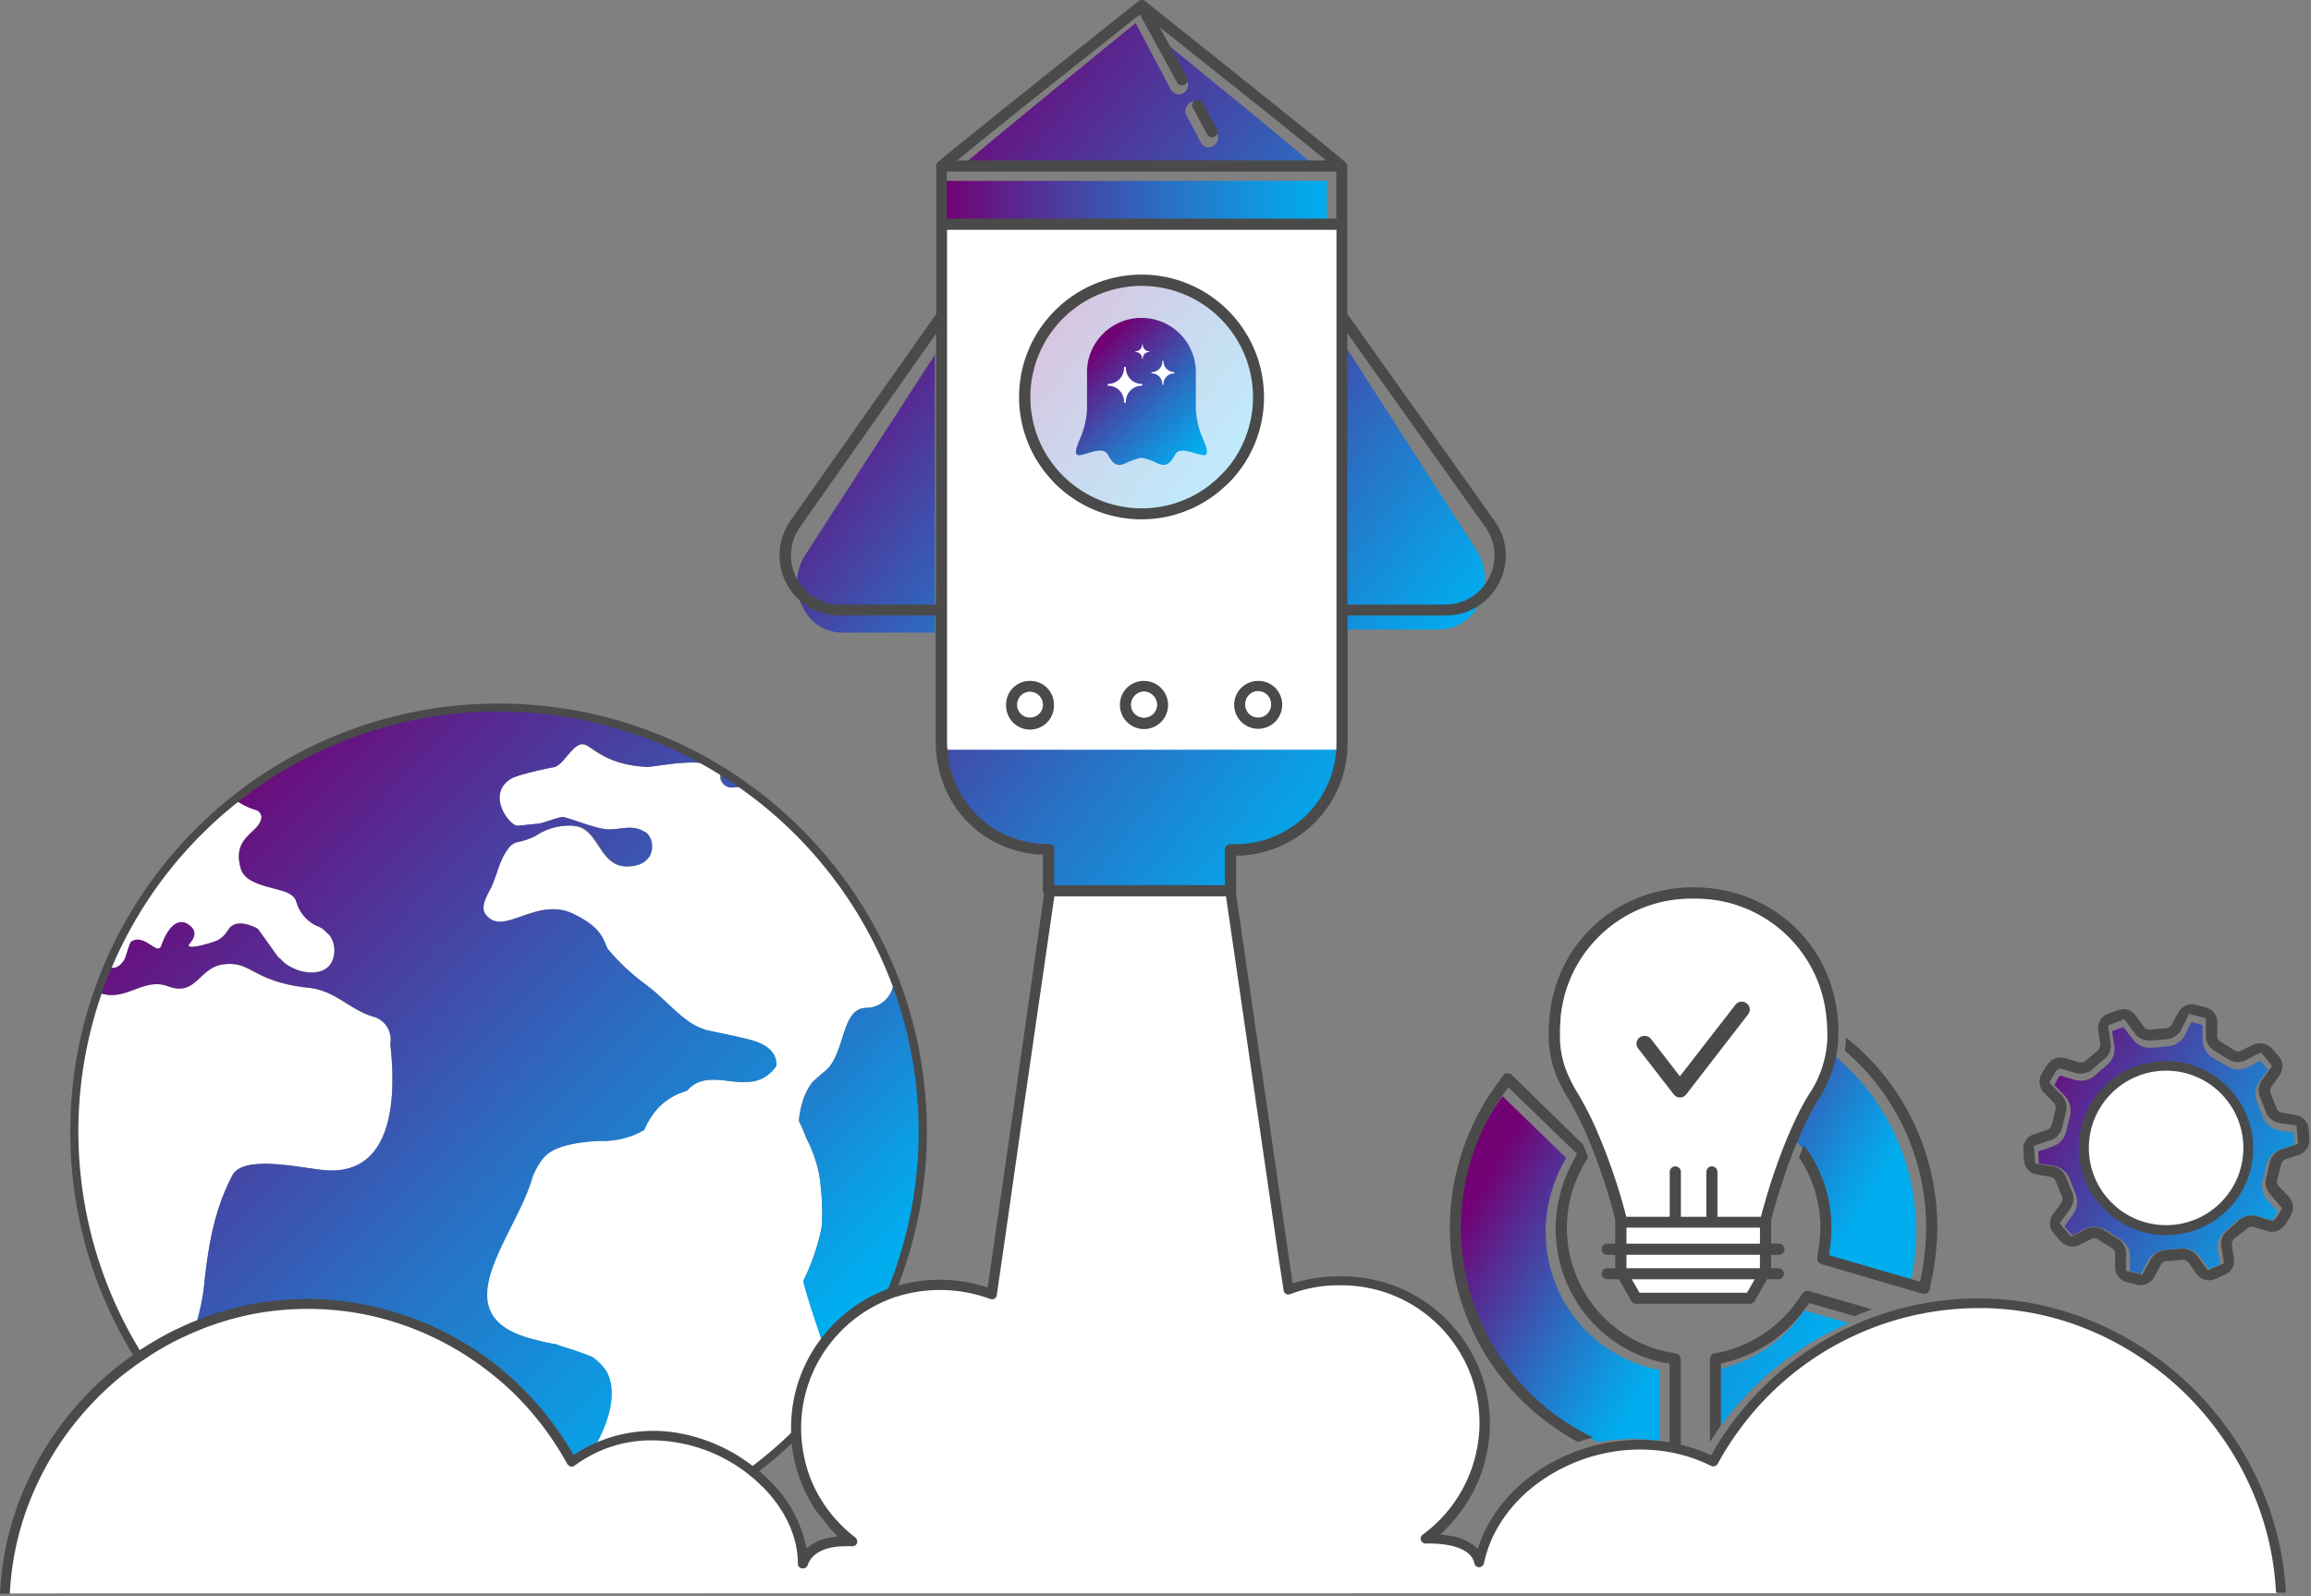 <svg xmlns="http://www.w3.org/2000/svg" width="233" height="161"><rect width="100%" height="100%" fill="#808080" stroke="none"/><defs><linearGradient id="a" x1="-6.31%" x2="110.62%" y1="21.344%" y2="81.054%"><stop offset="0%" stop-color="#720174"/><stop offset="18%" stop-color="#5A258E"/><stop offset="57%" stop-color="#2A6EC2"/><stop offset="86%" stop-color="#0C9CE3"/><stop offset="100%" stop-color="#00AEF0"/></linearGradient><linearGradient id="b" x1="-2.362%" x2="194.969%" y1="41.332%" y2="103.268%"><stop offset="0%" stop-color="#720174"/><stop offset="18%" stop-color="#5A258E"/><stop offset="57%" stop-color="#2A6EC2"/><stop offset="86%" stop-color="#0C9CE3"/><stop offset="100%" stop-color="#00AEF0"/></linearGradient><linearGradient id="c" x1="0%" x2="100%" y1="50%" y2="50%"><stop offset="0%" stop-color="#720174"/><stop offset="18%" stop-color="#5A258E"/><stop offset="57%" stop-color="#2A6EC2"/><stop offset="86%" stop-color="#0C9CE3"/><stop offset="100%" stop-color="#00AEF0"/></linearGradient><linearGradient id="d" x1="-44.122%" x2="75.297%" y1="-79.086%" y2="108.957%"><stop offset="0%" stop-color="#720174"/><stop offset="18%" stop-color="#5A258E"/><stop offset="57%" stop-color="#2A6EC2"/><stop offset="86%" stop-color="#0C9CE3"/><stop offset="100%" stop-color="#00AEF0"/></linearGradient><linearGradient id="e" x1="19.637%" x2="142.433%" y1="-1.704%" y2="190.306%"><stop offset="0%" stop-color="#720174"/><stop offset="18%" stop-color="#5A258E"/><stop offset="57%" stop-color="#2A6EC2"/><stop offset="86%" stop-color="#0C9CE3"/><stop offset="100%" stop-color="#00AEF0"/></linearGradient><linearGradient id="f" x1="-77.395%" x2="103.488%" y1="11.428%" y2="60.912%"><stop offset="0%" stop-color="#720174"/><stop offset="18%" stop-color="#5A258E"/><stop offset="57%" stop-color="#2A6EC2"/><stop offset="86%" stop-color="#0C9CE3"/><stop offset="100%" stop-color="#00AEF0"/></linearGradient><linearGradient id="g" x1="-37.793%" x2="62.836%" y1="-43.684%" y2="65.013%"><stop offset="0%" stop-color="#720174"/><stop offset="18%" stop-color="#5A258E"/><stop offset="57%" stop-color="#2A6EC2"/><stop offset="86%" stop-color="#0C9CE3"/><stop offset="100%" stop-color="#00AEF0"/></linearGradient><linearGradient id="h" x1="17.617%" x2="89.082%" y1="19.684%" y2="90.296%"><stop offset="0%" stop-color="#720174"/><stop offset="18%" stop-color="#5A258E"/><stop offset="57%" stop-color="#2A6EC2"/><stop offset="86%" stop-color="#0C9CE3"/><stop offset="100%" stop-color="#00AEF0"/></linearGradient><linearGradient id="i" x1="-260.241%" x2="65.459%" y1="-108.042%" y2="62.565%"><stop offset="0%" stop-color="#720174"/><stop offset="18%" stop-color="#5A258E"/><stop offset="57%" stop-color="#2A6EC2"/><stop offset="86%" stop-color="#0C9CE3"/><stop offset="100%" stop-color="#00AEF0"/></linearGradient><linearGradient id="j" x1="-.174%" x2="89.287%" y1="11.883%" y2="79.846%"><stop offset="0%" stop-color="#720174"/><stop offset="18%" stop-color="#5A258E"/><stop offset="57%" stop-color="#2A6EC2"/><stop offset="86%" stop-color="#0C9CE3"/><stop offset="100%" stop-color="#00AEF0"/></linearGradient><linearGradient id="k" x1="15.962%" x2="84.019%" y1="22.237%" y2="98.681%"><stop offset="0%" stop-color="#720174"/><stop offset="18%" stop-color="#5A258E"/><stop offset="57%" stop-color="#2A6EC2"/><stop offset="86%" stop-color="#0C9CE3"/><stop offset="100%" stop-color="#00AEF0"/></linearGradient><linearGradient id="l" x1="17.436%" x2="98.726%" y1="6.702%" y2="94.193%"><stop offset="0%" stop-color="#720174"/><stop offset="18%" stop-color="#5A258E"/><stop offset="57%" stop-color="#2A6EC2"/><stop offset="86%" stop-color="#0C9CE3"/><stop offset="100%" stop-color="#00AEF0"/></linearGradient><linearGradient id="m" x1="-4.221%" x2="60.826%" y1="-101.724%" y2="81.236%"><stop offset="0%" stop-color="#720174"/><stop offset="18%" stop-color="#5A258E"/><stop offset="57%" stop-color="#2A6EC2"/><stop offset="86%" stop-color="#0C9CE3"/><stop offset="100%" stop-color="#00AEF0"/></linearGradient></defs><g fill="none" fill-rule="evenodd"><circle cx="218.392" cy="115.347" r="3.92" fill="#4A4A4A" fill-rule="nonzero"/><path fill="#4A4A4A" fill-rule="nonzero" d="M218.392 106.79a8.977 8.977 0 100 17.955 8.977 8.977 0 000-17.955z"/><circle cx="218.392" cy="115.767" r="7.79" fill="#FFF" fill-rule="nonzero"/><path fill="#FFF" fill-rule="nonzero" d="M95.295 22.659h39.994v53.443H95.295z"/><path fill="url(#a)" fill-rule="nonzero" d="M228.511 117.477c.174-.717.694-1.3 1.387-1.556l1.432-.483-.086-1.216-1.477-.216a2.195 2.195 0 01-1.625-1.387l-.568-1.437a2.128 2.128 0 01.216-2.085l.096-.131.091-.13.682-.955-.761-.915-1.318.693a2.112 2.112 0 01-2.148-.216l-1.04-.602-.273-.165a2.15 2.15 0 01-1.045-1.784v-1.523l-1.137-.3-.676 1.391c-.094.162-.21.31-.346.438-.4.397-.936.629-1.5.648l-1.523.13h-.17a2.194 2.194 0 01-1.705-.87l-.937-1.232-1.137.426.239 1.523a2.084 2.084 0 01-.841 1.954l-1.136 1c-.167.15-.36.267-.569.347-.402.16-.84.206-1.267.13l-.187-.045-.284-.085-1.17-.347c-.04 0-.131.108-.28.347l-.05.085a.177.177 0 000 .046c-.193.312-.256.437-.279.477l1.063 1.085c.518.563.71 1.353.506 2.091l-.37 1.517c-.18.71-.705 1.28-1.398 1.517l-1.431.483.085 1.216 1.477.216a2.178 2.178 0 011.637 1.386l.568 1.438a2.127 2.127 0 01-.216 2.045l-.898 1.256.784.915 1.324-.694a2.24 2.24 0 012.153.21l1.262.785a2.108 2.108 0 011.085 1.784v1.517l1.085.267.739-1.352a2.275 2.275 0 011.824-1.086l.795-.068.75-.062h.193c.67.017 1.298.336 1.705.87l.886 1.22 1.108-.482-.238-1.478a2.096 2.096 0 01.846-1.954l1.137-1a2.275 2.275 0 012.04-.438l1.437.438c.137-.142.254-.303.346-.477.088-.126.168-.257.239-.392l-1.023-1.17a2.18 2.18 0 01-.477-2.092l.37-1.466zm-2.653 2.955a8.773 8.773 0 01-6.25 4.04 8.474 8.474 0 01-3.784-.301 9.005 9.005 0 01-2.068-.955 8.736 8.736 0 01-2.841-12.074 8.619 8.619 0 011.92-2.176l.165-.13a8.664 8.664 0 014.307-1.74 6.17 6.17 0 01.846-.085c.29-.008.582.008.87.046.19.002.38.015.568.04l.301.045a8.38 8.38 0 013.13 1.216l.131.09c.194.126.381.25.569.387l.159.131a8.79 8.79 0 011.977 11.466z"/><path fill="url(#b)" fill-rule="nonzero" d="M121.142 7.284l-3.34-2.716 1.874 3.523a.953.953 0 01-.37 1.295.797.797 0 01-.431.131.961.961 0 01-.83-.489l-3.55-6.698c-5.28 4.3-13.53 11.028-17.28 14.204h35.126c-2.483-2.113-6.943-5.767-11.199-9.25zm1.182 7.443a.887.887 0 01-1.256-.358l-1.432-2.721a.955.955 0 01.37-1.296.887.887 0 011.255.404l1.438 2.676a.955.955 0 01-.375 1.295z"/><path fill="url(#c)" fill-rule="nonzero" d="M127.159 18.244H95.261v4h38.517v-4z"/><path fill="#4A4A4A" fill-rule="nonzero" d="M94.989 16.722h-.086v.09s.034-.04.086-.09zm40.301.091v-.091h-.085c.056.05.085.08.085.09z"/><path fill="url(#d)" fill-rule="nonzero" d="M149.205 60.756a5.48 5.48 0 00-.347-5.29l-13.233-20.58v28.608h9.517a4.546 4.546 0 004.063-2.738z"/><path fill="url(#e)" fill-rule="nonzero" d="M81.176 55.989a5.23 5.23 0 00-.301 5.113 4.406 4.406 0 004.063 2.694h9.318V35.778l-13.08 20.21z"/><path fill="url(#f)" fill-rule="nonzero" d="M124.63 85.563h.319c6.062 0 10.227-4.285 10.227-9.955H95.261c.046 5.682 3.875 9.955 9.864 9.955a.939.939 0 01.994.915.442.442 0 010 .17v3.028h17.557v-3.199a.938.938 0 01.955-.914z"/><path fill="url(#g)" fill-rule="nonzero" d="M189.449 111.517a22.869 22.869 0 00-4.517-5.074 12.72 12.72 0 01-1.989 5.029v.045a31.002 31.002 0 00-1.807 3.574 14.198 14.198 0 013.233 8.472v.647c.005.696-.045 1.392-.147 2.08l-.046.346 8.494 2.478.091-.432c.16-.858.273-1.705.347-2.597.051-.63.08-1.255.08-1.875a23.054 23.054 0 00-3.74-12.693z"/><path fill="url(#h)" fill-rule="nonzero" d="M167 138.091a14.065 14.065 0 01-7.989-4.903 14.213 14.213 0 01-3.136-7.955c0-.352-.04-.71-.04-1.068a14.71 14.71 0 011.91-7.097l.153-.3-6.41-6.217-.283.392a22.51 22.51 0 00-3.035 6.063c-.068.199-.125.397-.187.602a23.107 23.107 0 0010.983 26.767c.352.199.716.38 1.08.568.363.188.732.347 1.107.506 1.158-.22 2.334-.33 3.512-.33.888-.001 1.775.063 2.653.194v-7.16l-.318-.062z"/><path fill="url(#i)" fill-rule="nonzero" d="M186.392 133.449l-4.466-1.29-.176.216a14.165 14.165 0 01-8.21 5.648l-.324.09v6.063a31.477 31.477 0 0113.176-10.727z"/><path fill="#4A4A4A" fill-rule="nonzero" d="M158 127.773c.204.691.467 1.364.784 2.011-.233-.682-.5-1.352-.784-2.011zm5.563-4.506l.034.034zm-122.268 9.142h.205l-.148-.051zm53.739-55.966c0-.113-.034-.227-.045-.34.011.113.028.227.045.34zm-.074-.563v-.295c-.011.097-.005.2 0 .296zm.29 1.66zm-.125-.54c0-.13-.045-.256-.063-.386.018.113.04.255.063.386zm-.205-1.693v-.256c-.005.085-.005.17 0 .256zm.341 2.278a10.587 10.587 0 009.91 8.086 10.6 10.6 0 01-9.91-8.086zm0 0zM95.153 77.108c0-.04 0-.074-.028-.108s.017.068.028.108zm10.591 8.574h-.568.568zm-10.755-9.58c0-.074 0-.147-.029-.221.012.074.017.147.029.221zm-.086-1.329zm.035.818v-.278.278zm29.977 10.079h-.568.568zm-29.852-9.056c0-.057 0-.114-.029-.17.006.056.017.113.028.17z"/><circle cx="115.085" cy="40.034" r="11.403" fill="url(#j)" fill-rule="nonzero" opacity=".25"/><circle cx="115.085" cy="37.756" r="4.432" fill="#FFF" fill-rule="nonzero"/><path fill="url(#k)" fill-rule="nonzero" d="M120.568 41.25v-3.898a5.489 5.489 0 00-10.971 0v3.978a8.695 8.695 0 01-.745 3.011c-.812 1.835-.142 1.62.46 1.466.603-.154 1.938-.739 2.358 0 .42.739.767 1.358 1.745.943a6.935 6.935 0 011.574-.568h.187a6.778 6.778 0 011.58.568c.977.415 1.324-.216 1.744-.943.42-.727 1.756-.136 2.358 0 .602.136 1.267.37.46-1.466a8.698 8.698 0 01-.75-3.09zm-5.483-2.347c-.886.02-1.59.75-1.574 1.637a.09.09 0 01-.181 0 1.61 1.61 0 00-1.569-1.637.09.09 0 01-.091-.096c0-.05.041-.091.091-.091a1.61 1.61 0 001.569-1.636.09.09 0 11.181-.001 1.609 1.609 0 001.569 1.637c.05 0 .09.04.09.09a.09.09 0 01-.085.097zm.779-3.409a.656.656 0 00-.648.665.04.04 0 01-.034.04.04.04 0 01-.04-.04.646.646 0 00-.636-.659.04.04 0 01-.04-.034.04.04 0 01.04-.04.646.646 0 00.636-.658.04.04 0 01.04-.04c.02.002.034.02.034.04a.653.653 0 00.642.658.04.04 0 01.04.04.04.04 0 01-.034.034v-.006zm2.488 2.165a1.074 1.074 0 00-1.045 1.091.06.06 0 01-.015.044.055.055 0 01-.042.019.063.063 0 01-.063-.063 1.065 1.065 0 00-1.045-1.091.063.063 0 010-.125 1.075 1.075 0 001.046-1.096c0-.017.006-.033.018-.045a.065.065 0 01.044-.018c.016 0 .031.007.042.019a.06.06 0 01.015.044c0 .584.462 1.063 1.045 1.085a.063.063 0 110 .125v.011z"/><path fill="#FFF" fill-rule="nonzero" d="M19.977 133.335c.35-1.317.56-2.667.631-4.028.42-3.824 1.023-7.318 2.812-10.744 1.137-2.233 7.387-.637 9.574-.517 6.864.363 6.91-7.853 6.353-12.733a2.387 2.387 0 00-1.705-2.767c-2.437-.722-3.824-2.654-6.562-2.92-5.767-.637-5.682-2.774-8.625-2.348-2.45.358-2.694 3.279-5.535 2.177-2.528-.938-4.278 1.704-7 .63-.085-.028-.164-.045-.238-.062a43.175 43.175 0 00-2.364 12.767c-.29 8.488 2.432 16.88 6.483 23.699.517-.347 5.994-3.08 6.176-3.154z"/><path fill="#FFF" fill-rule="nonzero" d="M12.551 96.767c.091-.12.5-1.704.682-1.807 1.37-.875 2.648 1.534 3.04.392.522-1.511 1.55-2.84 2.63-2.17 1.08.67.648 1.477.228 1.954-.739.875 2.528-.119 2.903-.358.394-.251.72-.597.949-1.005.858-1.415 3.011-.12 3.011-.12l2.029 2.841.307.239c.158.202.35.375.568.511.084.07.175.132.272.182.137.091.767.364.767.364 1.46.511 3.41.42 3.722-1.477a2.589 2.589 0 00-.437-2.017l-.665-.631a2.831 2.831 0 00-.722-.364 3.874 3.874 0 01-1.96-2.37c-.193-.75-.96-1.022-1.625-1.204-1.398-.42-3.568-.75-3.977-2.164-.966-3.313 1.954-3.552 2.074-5.182a.767.767 0 00-.569-.75 7.222 7.222 0 01-2.233-1.137 42.652 42.652 0 00-12.909 16.989c.847.267 1.353.176 1.915-.716zm70.551 38.33c-.886-2.67-2.227-5.682-2.09-5.972a21.475 21.475 0 001.835-5.449c.045-.687.045-1.38.028-2.102a22.619 22.619 0 00-.165-2.199 10.99 10.99 0 00-.454-2.227 14.06 14.06 0 00-.978-2.38 16.449 16.449 0 00-.733-1.705 8.7 8.7 0 01.387-2.017 6.093 6.093 0 01.949-1.87c.392-.386.812-.75 1.324-1.17.892-.722 1.323-2.108 1.704-3.313.472-1.471.949-3.011 2.38-3.04a2.783 2.783 0 002.768-2.318l.034-.182a.568.568 0 01.29-.335 43.122 43.122 0 00-14.995-19.392 9.451 9.451 0 00-1.596 0 1.136 1.136 0 01-1.188-.994c.137-2.648-6.534-1.023-7.466-1.085-4.216-.21-5.522-2.165-6.335-2.273-1.085-.216-2.108 2.273-3.085 2.318 0 0-3.523.688-4.279 1.17-2.494 1.54-.21 4.7.682 4.728l2.091-.21c.722-.12 1.705-.569 2.42-.665.438-.057 3.342 1.238 4.728 1.238 1.222 0 2.335-.482 3.494.21 1.137.421 1.551 3.523-1.704 3.523-2.693 0-2.801-3.613-5.012-4.04-.108 0-.193 0-.3-.056a6.14 6.14 0 00-3.898 1.023c-.59.3-1.22.512-1.87.63a1.742 1.742 0 00-.943.722c-.88 1.21-1.04 2.59-1.705 3.915-.318.664-1.068 1.835-.568 2.59 1.773 2.466 5.114-1.835 8.881 0 2.767 1.353 2.932 2.41 3.46 3.518A21.102 21.102 0 0065 99.273c2.653 1.988 3.977 4.216 6.625 4.727 1.006.21 2.273.449 3.824.841 1.307.335 2.011.812 2.375 1.324.306.393.437.894.364 1.386-2.557 3.551-6.506-.392-9 2.472-.56.16-1.097.39-1.597.687a6.08 6.08 0 00-1.415 1.176 7.644 7.644 0 00-1.284 2.08c-.568.34-1.18.602-1.818.778a8.291 8.291 0 01-2.273.33 10.2 10.2 0 00-1.398.062c-3.238.33-4.335 1.023-5.073 2.2-.267.42-.497.863-.688 1.323-1.705 6.25-9.608 14.148.313 16.477a16.94 16.94 0 002.09.45c.62.244 1.25.448 1.853.658.602.21 1.221.427 1.79.665.448.32.848.702 1.187 1.137 1.188 1.505.636 4.636-1.102 7.852 9.136-3.085 14.772 1.585 16.13 2.437.881-.687 3.341-2.358 4.16-3.119-.023-.653 1-7.511 3.04-10.12z"/><path fill="url(#l)" fill-rule="nonzero" d="M16.92 99.455c2.875 1.08 3.103-1.841 5.54-2.2 2.95-.425 2.841 1.705 8.625 2.347 2.739.267 4.125 2.2 6.563 2.92a2.387 2.387 0 011.704 2.768c.568 4.88.512 13.096-6.352 12.733-2.199-.12-8.415-1.705-9.574.517-1.79 3.409-2.392 6.92-2.812 10.744a22.95 22.95 0 01-.819 4.137c.262-.103 7.023-3 16.932-1.529 13.25 2.205 20.926 14.773 21.063 15 .75-.53 1.551-.983 2.392-1.352 1.738-3.216 1.937-6.051.75-7.557a5.738 5.738 0 00-1.188-1.136c-.568-.239-1.17-.45-1.79-.665-.619-.216-1.26-.364-1.829-.614a16.716 16.716 0 01-2.09-.449c-9.921-2.352-2.035-10.267-.313-16.477.19-.46.42-.903.687-1.324.739-1.176 1.835-1.87 5.074-2.199.464-.053.93-.074 1.398-.062a8.278 8.278 0 002.272-.33 7.35 7.35 0 001.819-.778 7.595 7.595 0 011.284-2.08 6.095 6.095 0 011.414-1.176 6.782 6.782 0 011.597-.687c2.494-2.841 6.443 1.08 9-2.472a1.817 1.817 0 00-.364-1.386c-.363-.512-1.068-.989-2.375-1.324-1.568-.392-2.84-.63-3.823-.841-2.654-.511-3.978-2.739-6.625-4.727a21.102 21.102 0 01-3.807-3.585c-.529-1.137-.693-2.165-3.46-3.518-3.768-1.806-7.108 2.495-8.881 0-.512-.755.238-1.926.568-2.59.648-1.324.807-2.705 1.705-3.915.22-.344.554-.599.943-.722.65-.118 1.28-.33 1.869-.63a6.14 6.14 0 013.898-1.023c.108.028.193.028.3.057 2.211.426 2.32 4.04 5.012 4.04 3.239 0 2.841-3.103 1.705-3.523-1.137-.694-2.273-.21-3.495-.21-1.386 0-4.29-1.296-4.727-1.24-.733.092-1.704.569-2.42.666l-2.091.21c-.892-.029-3.176-3.188-.682-4.727.756-.483 4.278-1.17 4.278-1.17.978-.063 2-2.535 3.086-2.32.812.12 2.119 2.075 6.335 2.274.932.062 7.602-1.563 7.466 1.085a1.136 1.136 0 001.221.994 9.463 9.463 0 011.597 0 42.76 42.76 0 00-23.682-8.057h-1.551a42.905 42.905 0 00-26.705 9.21 7.222 7.222 0 002.233 1.137c.339.09.573.4.569.75-.12 1.63-3.04 1.87-2.074 5.182.403 1.415 2.574 1.744 3.977 2.165.665.181 1.432.454 1.625 1.204a3.877 3.877 0 001.96 2.347c.257.086.5.208.722.363l.665.631a2.58 2.58 0 01.437 2.017c-.318 1.898-2.273 1.989-3.721 1.477 0 0-.631-.272-.767-.363a1.442 1.442 0 01-.273-.182 2.22 2.22 0 01-.568-.512l-.307-.238-2.029-2.841s-2.153-1.296-3.011.12c-.24.393-.57.722-.966.96-.375.238-3.642 1.232-2.903.357.42-.477.914-1.26-.228-1.954-1.142-.693-2.108.659-2.63 2.17-.392 1.137-1.67-1.267-3.04-.392-.182.12-.568 1.705-.682 1.807-.568.892-1.068.96-1.926.761a41.695 41.695 0 00-.96 2.495c.074 0 .153.034.238.062 2.722 1.074 4.472-1.545 7.017-.63z"/><path fill="url(#m)" fill-rule="nonzero" d="M90.102 99.142l-.034.182a2.783 2.783 0 01-2.767 2.318c-1.432.029-1.909 1.568-2.38 3.04-.393 1.204-.824 2.59-1.705 3.312-.511.42-.932.784-1.324 1.17a6.16 6.16 0 00-.949 1.87 8.666 8.666 0 00-.386 2.017c.276.554.52 1.123.733 1.705.398.762.725 1.559.977 2.38.228.725.38 1.472.455 2.228.09.75.136 1.471.164 2.199.029.727 0 1.414-.028 2.102a21.423 21.423 0 01-1.835 5.449c-.137.272.994 3.59 1.88 6.25 2.006-2.574 3.944-4.182 7.16-5.068 1.545-4.21 3.017-9.853 3.181-14.591a42.798 42.798 0 00-2.84-16.92.566.566 0 00-.302.357z"/><path d="M91.29 129.034l.051.21"/><path fill="#4A4A4A" fill-rule="nonzero" d="M50.267 157.318c-23.849 0-43.182-19.333-43.182-43.182 0-23.848 19.333-43.181 43.182-43.181 23.849 0 43.182 19.333 43.182 43.181-.04 23.832-19.35 43.142-43.182 43.182zm0-85.562a42.357 42.357 0 00-29.958 72.309 42.36 42.36 0 0072.31-29.957c-.028-23.379-18.973-42.324-42.352-42.352z"/><path fill="#FFF" fill-rule="nonzero" d="M229.602 160.67a27.113 27.113 0 00-2.221-9.823 30.92 30.92 0 00-3.722-6.58l-.13-.176a31.05 31.05 0 00-8.432-7.739 30.46 30.46 0 00-5.745-2.806 29.14 29.14 0 00-9.284-1.705h-.551c-2.14.002-4.273.233-6.364.687-.602.131-1.136.268-1.704.415-.568.148-1.046.307-1.637.506a30.115 30.115 0 00-14.676 10.835c-.488.67-.96 1.375-1.397 2.102-.212.349-.417.701-.614 1.057l-.09.16a.354.354 0 01-.467.158l-.159-.073-.096-.046a15.501 15.501 0 00-3.285-1.142 16.954 16.954 0 00-3.71-.403c-.594 0-1.187.03-1.778.09-.665.074-1.325.182-1.977.324a17.767 17.767 0 00-3.438 1.137c-4.545 2.057-7.795 5.8-8.66 10.011a.39.39 0 01-.357.29.34.34 0 01-.335-.29c-.432-1.949-3.625-2.096-4.597-2.096h-.426a.353.353 0 01-.335-.222.339.339 0 01.12-.403 14.141 14.141 0 005.72-10.279c.035-.415.052-.761.052-1.09-.01-7.75-6.29-14.029-14.04-14.035a13.737 13.737 0 00-5.227.898.384.384 0 01-.358-.046.316.316 0 01-.154-.238l-5.79-39.95h-17.55l-5.853 40.382a.361.361 0 01-.17.272.452.452 0 01-.324 0 14.402 14.402 0 00-5.176-.909 14.091 14.091 0 00-13.267 18.75c.189.527.407 1.043.653 1.546.318.637.685 1.248 1.097 1.83.324.463.677.905 1.057 1.323.408.451.844.877 1.306 1.273.2.17.404.335.608.488a.427.427 0 01.137.205.353.353 0 010 .227.363.363 0 01-.364.21h-.63c-2.126 0-3.535.71-3.978 1.995a.364.364 0 01-.443.227.335.335 0 01-.273-.346c0-2.637-1.199-5.336-3.37-7.614-.306-.318-.635-.63-.97-.926a13.97 13.97 0 00-.955-.773 15.993 15.993 0 00-9.489-3.239 13.066 13.066 0 00-7.954 2.631.326.326 0 01-.25.063.625.625 0 01-.273-.2 30.503 30.503 0 00-3.722-5.352 25.19 25.19 0 00-1.795-1.903 29.34 29.34 0 00-2.67-2.273 31.165 31.165 0 00-1.904-1.352 30.369 30.369 0 00-10.386-4.256 30.03 30.03 0 00-5.955-.636c-.801 0-1.63.04-2.545.12-.722.067-1.324.136-1.887.227a29.156 29.156 0 00-7.574 2.272c-.699.313-1.312.614-1.88.92-.569.308-1.074.603-1.665.972a31.016 31.016 0 00-3.154 2.233 27.919 27.919 0 00-2.09 1.858c-.319.307-.625.625-.932.943a26.37 26.37 0 00-.95 1.052 30.747 30.747 0 00-5.175 8.375 27.085 27.085 0 00-2.245 9.88l228.824-.022z"/><path d="M207.54 109.04l.875.886c.602.664.817 1.593.568 2.455l-.364 1.494a2.532 2.532 0 01-1.642 1.79l-1.136.386.04.637 1.187.17a2.54 2.54 0 011.932 1.648l.568 1.403a2.488 2.488 0 01-.267 2.41l-.704 1 .403.47 1.063-.567a2.632 2.632 0 012.55.244l1.228.767a2.472 2.472 0 011.261 2.097v1.227l.529.125.602-1.097a2.636 2.636 0 012.148-1.278l1.738-.13a2.573 2.573 0 012.023 1.022l.71.977.568-.25-.193-1.193a2.483 2.483 0 011.006-2.318l1.136-.972a2.612 2.612 0 012.398-.511l1.199.364a3.63 3.63 0 01.165-.25l.09-.148-.846-.977a2.533 2.533 0 01-.568-2.45l.34-1.443a2.632 2.632 0 011.631-1.83l1.165-.385-.045-.586-1.182-.17a2.597 2.597 0 01-1.926-1.636l-.568-1.42a2.456 2.456 0 01.255-2.433l.705-.988-.387-.466-1.085.568a2.5 2.5 0 01-2.545-.256l-1.25-.755a2.527 2.527 0 01-1.222-2.103v-1.233l-.568-.153-.54 1.136c-.114.21-.257.4-.426.568a2.622 2.622 0 01-1.756.745l-1.704.13a2.572 2.572 0 01-2.04-1.022l-.721-.983-.569.221.2 1.228a2.469 2.469 0 01-1.006 2.318l-1.137.971c-.193.183-.42.324-.67.415a3.148 3.148 0 01-.529.148 2.622 2.622 0 01-.943 0 1.841 1.841 0 01-.233-.057l-1.221-.454c0 .034-.046.073-.074.119l-.37-.108.319.193-.165.29z"/><path fill="#4A4A4A" fill-rule="nonzero" d="M103.852 68.67a2.384 2.384 0 00-2.414 2.41 2.413 2.413 0 104.823 0 2.375 2.375 0 00-.697-1.712 2.375 2.375 0 00-1.712-.697zm0 3.694a1.28 1.28 0 01-1.307-1.284 1.315 1.315 0 011.307-1.324 1.329 1.329 0 011.301 1.324 1.295 1.295 0 01-1.3 1.284zm11.495-3.694a2.392 2.392 0 00-2.432 2.41 2.427 2.427 0 102.431-2.409zm0 3.694a1.279 1.279 0 01-1.301-1.284 1.31 1.31 0 011.301-1.324c.72.015 1.298.602 1.3 1.324a1.295 1.295 0 01-1.3 1.284z"/><path fill="#FFF" fill-rule="nonzero" d="M115.347 69.756a1.312 1.312 0 00-1.302 1.324 1.281 1.281 0 001.302 1.284 1.295 1.295 0 001.3-1.284 1.328 1.328 0 00-1.3-1.324z"/><path fill="#4A4A4A" fill-rule="nonzero" d="M126.84 68.67a2.41 2.41 0 00-2.408 2.41 2.42 2.42 0 004.84 0 2.388 2.388 0 00-2.431-2.409zm0 3.694a1.265 1.265 0 01-1.283-1.284 1.294 1.294 0 011.965-1.193c.413.25.652.71.62 1.193a1.277 1.277 0 01-1.301 1.284z"/><path fill="#FFF" fill-rule="nonzero" d="M126.84 69.756a1.301 1.301 0 00-1.283 1.324 1.296 1.296 0 002.585 0 1.313 1.313 0 00-1.301-1.324z"/><path fill="#4A4A4A" fill-rule="nonzero" d="M231.511 112.466l-1.466-.261a.661.661 0 01-.517-.466l-.608-1.489a.78.78 0 01.035-.568l.034-.057.869-1.222c.01-.014.02-.03.028-.045l.029-.051a1.586 1.586 0 00-.091-1.705l-.835-.931a1.648 1.648 0 00-1.745-.347l-1.5.727h-.085a.676.676 0 01-.364-.125l-1.51-.926a.675.675 0 01-.234-.449v-1.517a1.17 1.17 0 00-.062-.375 1.54 1.54 0 00-1.034-1.051l-1.228-.301a1.364 1.364 0 00-.835.102c-.316.136-.58.371-.75.67l-.773 1.404a.883.883 0 01-.528.222l-1.602.13a.772.772 0 01-.523-.193l-.926-1.261a1.5 1.5 0 00-1.705-.517l-1.21.432c-.573.3-.904.92-.835 1.562l.221 1.472a.916.916 0 01-.25.613l-1.255 1.04a.648.648 0 01-.512.16h-.108l-1.431-.433a1.564 1.564 0 00-1.705.568l-.04.046c-.125.155-.237.32-.335.494a7.83 7.83 0 00-.324.568 1.428 1.428 0 00-.096.233l-.029.103c-.123.511.018 1.05.375 1.437l1.137 1.205c.062.16.083.334.062.505l-.398 1.631a.8.8 0 01-.233.318l-.062.063-.12.057-1.437.477a1.413 1.413 0 00-.818.699c-.125.236-.19.5-.188.767l.086 1.29c.1.634.585 1.137 1.215 1.26l1.46.262c.248.046.45.226.523.466l.625 1.5a.775.775 0 01-.034.568l-.028.051-.875 1.222a1.517 1.517 0 00.034 1.807l.84.966a1.639 1.639 0 001.705.318l1.495-.722h.085a.618.618 0 01.443.16l1.449.903c.08.08.147.172.199.273l.04.08v1.579c.026.559.346 1.062.84 1.324.082.041.168.076.256.102l1.284.318c.06.01.122.01.182 0a1.58 1.58 0 001.37-.807l.693-1.3a.664.664 0 01.568-.325h.051l1.568-.125a.676.676 0 01.568.273l.864 1.182a1.524 1.524 0 001.75.517l1.136-.506c.582-.274.923-.89.847-1.528l-.216-1.472c0-.232.091-.455.256-.62l1.307-1.01a.619.619 0 01.51-.165h.103l1.438.431c.142.042.289.066.437.074.49-.004.948-.237 1.239-.63l.045-.051c.124-.154.234-.317.33-.49.125-.178.234-.368.324-.567a1.58 1.58 0 00-.228-1.784l-1.04-1.086a.687.687 0 01-.13-.681l.375-1.506a.71.71 0 01.244-.404l.063-.056.096-.046 1.455-.477a1.609 1.609 0 001.006-1.506l-.103-1.233a1.527 1.527 0 00-1.233-1.244zm-1.522 3.466c-.564.22-.987.698-1.137 1.284l-.352 1.489a1.802 1.802 0 00.386 1.744l1.188 1.37-.102.22a3.647 3.647 0 01-.262.438c-.112.214-.26.406-.437.569l-.148.102-1.614-.489a1.936 1.936 0 00-1.704.352l-1.137 1.012a1.75 1.75 0 00-.721 1.62l.29 1.755-1.648.716-1.063-1.46a1.812 1.812 0 00-1.42-.716h-.193l-1.512.125a1.896 1.896 0 00-1.534.903l-.875 1.59-1.642-.397v-1.807a1.732 1.732 0 00-.88-1.454l-1.29-.801a1.888 1.888 0 00-1.796-.194l-1.58.824-1.136-1.352 1.063-1.494a1.766 1.766 0 00.187-1.665l-.613-1.443a1.789 1.789 0 00-1.352-1.165l-1.762-.261-.125-1.796 1.705-.568a1.818 1.818 0 001.136-1.239l.37-1.534a1.817 1.817 0 00-.41-1.744l-1.244-1.273.12-.238c0-.04.09-.17.29-.506l.062-.097c.204-.335.358-.568.608-.568h.107l1.455.432.142.034c.225.043.457.043.682 0 .132-.023.261-.06.386-.108a1.32 1.32 0 00.443-.267l1.17-1.017c.525-.362.804-.987.722-1.62l-.284-1.812 1.648-.648 1.063 1.45c.342.448.873.713 1.437.715h.17l1.495-.125a1.904 1.904 0 001.267-.568c.113-.105.21-.226.29-.358l.795-1.642 1.705.449v1.801c.02.6.34 1.15.852 1.466l1.301.79a1.76 1.76 0 001.784.204l1.614-.83 1.136 1.359-1.034 1.449a1.767 1.767 0 00-.187 1.704l.568 1.466a1.827 1.827 0 001.352 1.136l1.756.262.153 1.858-1.704.568zm-39.591-4.949a23.44 23.44 0 013.71 14.807 25.427 25.427 0 01-.352 2.636l-.17.83-9.183-2.676.086-.66c.102-.674.151-1.357.147-2.04v-.63a13.73 13.73 0 00-2.767-7.761c-.05.13-.108.255-.159.386l-.034.097c-.102.25-.199.5-.295.744a12.832 12.832 0 012.147 6.551v.591c0 .63-.045 1.258-.136 1.88l-.176 1.171a.567.567 0 00.398.568l10.181 2.983H194a.553.553 0 00.222 0l.08-.062a.458.458 0 00.243-.335l.29-1.45c.102-.5.188-1.04.273-1.704.132-1.002.206-2.012.222-3.023a24.758 24.758 0 00-3.358-12.5 24.078 24.078 0 00-5.887-6.778v.42c0 .302-.045.569-.08.847v.097a22.976 22.976 0 014.393 5.011z"/><path fill="#FFF" fill-rule="nonzero" d="M181.693 115.869l-.034.097z"/><path fill="#4A4A4A" fill-rule="nonzero" d="M151.972 108.25h-.063a.386.386 0 00-.352.205l-.932 1.295a24.511 24.511 0 00-3.08 6.017 26.386 26.386 0 00-.51 1.665 24.43 24.43 0 0010.175 26.858c.568.398 1.233.784 1.892 1.136a19.26 19.26 0 011.137-.352l.392-.102-.103-.046c-.369-.182-.738-.37-1.096-.568-9.643-5.323-14.288-16.635-11.17-27.199.056-.204.119-.409.187-.613a22.868 22.868 0 013.09-6.148l.535-.745 6.915 6.705-.284.568a14.374 14.374 0 00-1.864 6.915c0 .324 0 .665.04 1.04a13.81 13.81 0 003.05 7.772 13.635 13.635 0 007.78 4.773l.619.074v8.108c.215.034.994.17 1.136.21v-8.733a.603.603 0 00-.46-.568l-1.051-.21a12.787 12.787 0 01-9.336-16.477 13.23 13.23 0 011.057-2.37l.449-.75c-.165-.426-.33-.852-.511-1.278l-7.245-7.08a.494.494 0 00-.397-.102zm30.289 21.92a.65.65 0 00-.505.233l-.529.768a13.007 13.007 0 01-7.386 5.113l-1.04.216a.568.568 0 00-.403.568v8.37c.08-.125.153-.25.233-.37.136-.221.278-.432.42-.647.142-.216.301-.45.455-.67v-6.228l.596-.165a13.844 13.844 0 007.989-5.517l.34-.426 4.575 1.324c.426-.188.852-.364 1.284-.523l.454-.165-6.375-1.858-.108-.023z"/><path fill="#4A4A4A" fill-rule="nonzero" d="M185.21 106.057c.051-.33.085-.699.108-1.085 0-.296.029-.597.029-.915v-.205c-.103-8.102-6.33-14.284-14.489-14.369h-.239c-6.716.074-12.335 4.37-13.977 10.699a15.45 15.45 0 00-.489 3.744v1.125c.029.41.08.796.142 1.176.063.381.108.603.182.892.167.654.393 1.291.676 1.904.312.661.661 1.304 1.046 1.926a31.745 31.745 0 012.017 4.08l.028.068c.21.511.415 1.022.603 1.528l.062.153a61.13 61.13 0 011.705 5.319c.085.312.164.608.233.869v.176a.436.436 0 000 .125v2.148h-.802a.568.568 0 000 1.136h.802v1.352h-.802a.569.569 0 00-.568.54c0 .314.255.568.568.568h1.177l1.25 2.188c.09.182.279.296.483.29h11.471a.572.572 0 00.489-.296l1.244-2.182h1.136a.568.568 0 00.569-.568.57.57 0 00-.569-.54h-.727v-1.352h.784a.568.568 0 100-1.136h-.784v-2.148a.305.305 0 000-.074v-.154a65.782 65.782 0 011.96-6.204l.063-.153c.13-.347.267-.693.409-1.034.142-.341.273-.67.415-1.006l.244-.568a28.294 28.294 0 011.58-3.068 12.73 12.73 0 001.971-4.95zm-9.09 24.312H165.3l-.778-1.369h12.386l-.79 1.37zm1.312-2.471h-13.443v-1.352h13.454l-.011 1.352zm0-2.483h-13.443v-1.602h13.454l-.011 1.602zm4.324-14.029a32.48 32.48 0 00-1.046 2.103c-.136.3-.273.602-.398.909-.125.307-.26.608-.38.915a61.972 61.972 0 00-2.352 7.119l-.074.273h-4.37v-4.546a.569.569 0 00-1.136 0v4.546h-2.517v-4.546a.569.569 0 00-1.136 0v4.546h-4.37l-.074-.273a59.17 59.17 0 00-3.119-8.91 31.256 31.256 0 00-1.261-2.494l-.029-.056a12.866 12.866 0 00-.33-.569 16.146 16.146 0 01-1.101-2.096 9.696 9.696 0 01-.773-3.41v-1.13c0-.273 0-.54.04-.807 0-.13 0-.261.028-.392.658-6.823 6.43-12.007 13.284-11.932h.222c6.836-.071 12.596 5.09 13.272 11.892.04.37.069.762.08 1.137v1.142a10.85 10.85 0 01-1.875 5.568c-.208.326-.404.663-.585 1.011z"/><path fill="#4A4A4A" fill-rule="nonzero" d="M180.557 116.835c0-.05.034-.102.057-.153l-.063.153h.006zm.858-2.221l.25-.568zm-25.29-10.568zm.375 3.074a9.767 9.767 0 010-.001zm4.375 9.505a48.245 48.245 0 00-.602-1.528l-.029-.069.034.069c.21.511.415 1.022.603 1.528l.062.153-.068-.153z"/><path fill="#FFF" fill-rule="nonzero" d="M181.352 116.733c.097-.244.193-.494.296-.744-.103.25-.2.511-.296.744zm-21.25-.006c-.159-.426-.33-.852-.505-1.272.181.426.346.852.511 1.278l-.006-.006zm3.887 8.688h13.454v-1.602h-13.454zm0 1.131h13.449v1.347h-13.449zm20.221-22.779v-.102c0-.398-.04-.79-.08-1.137-.676-6.803-6.436-11.963-13.272-11.892h-.222c-6.854-.075-12.626 5.109-13.284 11.932 0 .13 0 .262-.028.392 0 .267-.034.534-.04.807v1.131a9.717 9.717 0 00.773 3.409c.316.725.684 1.425 1.102 2.096.114.188.222.381.33.569l.028.056c.432.756.852 1.597 1.261 2.495a59.084 59.084 0 013.12 8.909l.074.273h4.369v-4.546a.569.569 0 011.136 0v4.546h2.557v-4.546a.569.569 0 011.136 0v4.546h4.37l.074-.273a62.116 62.116 0 012.352-7.12c.12-.306.25-.613.38-.914.131-.301.262-.608.398-.91.347-.76.7-1.465 1.046-2.102.182-.337.371-.666.568-.988a10.854 10.854 0 001.875-5.568v-.75c-.017-.12-.017-.216-.023-.313zm-19.687 25.256l.778 1.346h10.83l.778-1.346zm-8.205-22.796zm24.272 10.426c.126-.346.262-.693.404-1.034.142-.34.131-.335 0 0-.13.336-.272.688-.403 1.034z"/><path fill="#4A4A4A" fill-rule="nonzero" d="M120.517 10.13a.623.623 0 00-.301.37.485.485 0 00.057.386l1.437 2.665a.516.516 0 00.756.199.481.481 0 00.261-.284.62.62 0 00-.04-.483l-1.431-2.597a.568.568 0 00-.37-.306.436.436 0 00-.125 0 .46.46 0 00-.244.05zm-5.409 17.563c-6.828 0-12.364 5.536-12.364 12.364a12.286 12.286 0 003.04 8.074c.188.21.375.42.568.625l.137.13c.136.131.267.256.409.375a12.324 12.324 0 0016.011.313l.392-.341c.188-.165.37-.34.568-.517a12.236 12.236 0 003.569-8.66c.003-6.815-5.514-12.347-12.33-12.363zm8.301 19.887l-.375.392a11.132 11.132 0 01-7.926 3.295 11.251 11.251 0 01-8.608-4.023l-.301-.375c-.326-.424-.622-.87-.886-1.335a11.22 11.22 0 0117.727-13.412 11.222 11.222 0 011.022 14.702c-.232.29-.443.545-.653.778v-.022zm52.716 53.625a.823.823 0 00-.62-.182.758.758 0 00-.522.29l-5.614 7.233-2.92-3.779a.82.82 0 00-.642-.301.86.86 0 00-.5.16.786.786 0 00-.126 1.135l3.569 4.608a.791.791 0 001.261 0l6.25-8.09a.807.807 0 00.148-.603.747.747 0 00-.284-.471z"/><path fill="#4A4A4A" fill-rule="nonzero" d="M227.54 149.085a31.658 31.658 0 00-2.41-4.244l-.062-.085-.057-.085a32.458 32.458 0 00-9.721-9.222 31.416 31.416 0 00-5.682-2.722 29.744 29.744 0 00-10.102-1.778h-.608a30.953 30.953 0 00-10.324 1.994 21.5 21.5 0 00-1.37.568 31.085 31.085 0 00-13 10.586c-.176.244-.346.494-.517.75l-.409.625c-.21.34-.397.647-.568.96l-.187.324-.347-.148-.182-.074-.136-.057a16.64 16.64 0 00-2.12-.71c-.3-.08-.607-.153-.908-.216a11.933 11.933 0 00-.915-.153 17.75 17.75 0 00-2.585-.188 18.938 18.938 0 00-3.41.318c-.465.091-.948.2-1.431.33a36.33 36.33 0 00-1.239.386c-4.75 1.66-8.523 5.16-10.057 9.375l-.204.569-.46-.37a5.188 5.188 0 00-2.466-.949l-.841-.119.602-.608a14.975 14.975 0 004.352-9.545c0-.392.04-.716.04-1.017-.022-8.22-6.695-14.87-14.915-14.864a16.134 16.134 0 00-4.506.568l-.471.137-.068-.483-.319-2.182-2.119-14.637-3.21-22.062a.48.48 0 00.028-.16V86.29h.353c6.155-.261 10.981-5.38 10.88-11.54V62.068h9.887a5.999 5.999 0 005.38-3.278 5.936 5.936 0 00-.448-6.25l-14.853-20.887V16.722a.435.435 0 000-.114s-.062-.136-.415-.437c-1.494-1.285-8.562-6.96-14.17-11.432-2.84-2.273-5.205-4.137-5.682-4.546l-.074-.057a.695.695 0 00-.142-.096.482.482 0 00-.199-.04.567.567 0 00-.278.074l-.148.102c-1.375 1.057-17.852 14.205-19.932 15.977l-.056.04a.697.697 0 00-.307.353.53.53 0 00-.034.153v14.954l-14.71 20.87a6.115 6.115 0 00-.404 6.307 5.97 5.97 0 002.875 2.704c.79.353 1.646.535 2.511.534h9.66v12.62c0 6.25 4.409 11.068 10.477 11.494h.34v3.648a.553.553 0 00.12.341l-3.12 21.903-1.562 10.795-.932 6.483-.073.489-.478-.142a15.041 15.041 0 00-4.432-.636c-.847 0-1.693.075-2.528.221-.239.04-.477.091-.716.142h-.034l-.659.165a15.06 15.06 0 00-7.807 5.227 14.817 14.817 0 00-3.17 9.2c0 .38 0 .789.062 1.215 0 .09 0 .176.029.267.028.091 0 .176 0 .273v.057c.028.221.062.443.096.664.034.222.08.444.125.66v.062c0 .023.034.114.046.17.011.057.045.148.062.228a14.983 14.983 0 002.074 4.704l.028.04 1.438 1.807.034.034.068.074.085.09.569.569-.796.136a4.56 4.56 0 00-1.846.71l-.517.364-.143-.62a13.024 13.024 0 00-3.323-5.948l-.131-.12-.148-.153-.08-.08c-.147-.15-.3-.299-.46-.443l-.34-.306-.086-.074-.05-.046h-.03l-.147-.119a17.517 17.517 0 00-1.659-1.222 17.255 17.255 0 00-6.523-2.522 15.61 15.61 0 00-1.818-.182h-.597c-1.749 0-3.483.327-5.113.96-.862.334-1.69.748-2.472 1.239l-.37.233-.22-.381c-.137-.233-.28-.455-.421-.682-.142-.227-.262-.415-.392-.62a30.549 30.549 0 00-3.091-3.971 31.058 31.058 0 00-5.114-4.5 24.131 24.131 0 00-1.84-1.193 31.046 31.046 0 00-5.342-2.534s-1.8-.63-2.88-.886c-.62-.16-1.228-.296-1.83-.41-1.9-.37-3.831-.56-5.767-.568-.744 0-1.551.04-2.46.114-.642.057-1.239.12-1.818.205-2.051.3-4.066.813-6.012 1.528l-.568.222-.204.085-.222.085-.324.125c-.636.273-1.25.568-1.824.835-.778.392-1.556.824-2.312 1.284-.529.319-1.068.67-1.602 1.046l-.313.227-.227.17-.489.364-.204.148-.25.187c-.432.336-.864.7-1.29 1.069-.324.284-.62.568-.904.812-.284.244-.647.625-.92.903a31.782 31.782 0 00-6.063 8.677A30.232 30.232 0 000 160.733h.989a29.307 29.307 0 012.216-9.847 30.701 30.701 0 016.102-9.38c.324-.335.625-.654.92-.938.67-.647 1.37-1.272 2.085-1.846.148-.125.307-.239.466-.358l.245-.188.147-.108.353-.267.568-.398c.568-.375.96-.659 1.37-.909a28.99 28.99 0 011.653-.966c.517-.284.931-.477 1.528-.755l.125-.057.222-.102a29.1 29.1 0 017.54-2.273 32.938 32.938 0 011.874-.222 28.77 28.77 0 012.535-.119c1.97-.005 3.936.185 5.869.568.613.125 1.244.273 1.875.443.471.131.954.273 1.443.432a30.192 30.192 0 017.017 3.358 31.6 31.6 0 014.557 3.614 28.658 28.658 0 011.784 1.892 30.17 30.17 0 013.705 5.33.805.805 0 00.363.272h.074a.459.459 0 00.295-.09c.302-.222.608-.433.932-.631a12.9 12.9 0 016.932-1.927 15.838 15.838 0 019.42 3.222l.33.261.148.125.153.12.313.255.352.336.148.147.153.142c.108.097.21.194.307.296 2.148 2.273 3.335 4.92 3.335 7.517a.477.477 0 00.398.489h.136a.488.488 0 00.46-.336c.415-1.221 1.779-1.897 3.836-1.897h.67a.479.479 0 00.466-.625.572.572 0 00-.187-.273 10.068 10.068 0 01-.597-.483c-.46-.391-.892-.813-1.295-1.261-.379-.415-.73-.853-1.052-1.313a14.754 14.754 0 01-1.085-1.807 13.637 13.637 0 01-1.295-4.318c-.034-.25-.074-.568-.091-.847a14.162 14.162 0 01-.034-.806v-.183a13.862 13.862 0 012.204-7.516 14.046 14.046 0 017.353-5.722h.045c.313-.102.568-.176.83-.244a14.598 14.598 0 018.613.454c.07.024.143.035.216.034a.447.447 0 00.227-.05.483.483 0 00.239-.381l.87-5.995 1.806-12.647 3.125-21.557h17.307l3.136 21.557 2.205 15.159.471 3.022c.015.143.097.27.222.341a.44.44 0 00.244.074c.07 0 .14-.014.205-.04a13.633 13.633 0 015.176-.886c7.67.006 13.888 6.221 13.898 13.892 0 .324 0 .67-.046 1.08a14.012 14.012 0 01-5.681 10.176.477.477 0 00-.171.568c.076.185.25.31.449.324h.477c.943 0 4.051.142 4.455 1.983.039.233.24.404.477.403a.528.528 0 00.494-.398c.858-4.17 4.063-7.88 8.586-9.914a16.895 16.895 0 013.409-1.137 16.716 16.716 0 013.726-.414c1.237-.005 2.47.129 3.677.397.318.074.642.16.96.25.79.235 1.559.531 2.301.887l.091.045.154.068a.472.472 0 00.221.051.506.506 0 00.438-.267l.051-.09.04-.069a30.167 30.167 0 012-3.142 29.916 29.916 0 0114.613-10.795c.569-.2 1.137-.364 1.625-.506a30.128 30.128 0 018.006-1.096h.568c3.152.06 6.273.635 9.239 1.704 2 .722 3.919 1.655 5.721 2.784a30.468 30.468 0 018.393 7.699l.09.12.035.056a30.347 30.347 0 013.71 6.546 29.29 29.29 0 012.199 9.79h.988c-.2-4-1.193-7.921-2.92-11.535zM135.835 33.597l13.904 19.54a4.915 4.915 0 01.375 5.164 4.901 4.901 0 01-4.387 2.67h-9.886l-.006-27.374zm-41.477 27.38h-9.66a4.96 4.96 0 01-4.062-7.789l13.75-19.557-.028 27.346zm2.943-45.454c3.551-2.91 10.983-8.801 16.41-13.108l1.215-.966 3.761 6.886c.153.25.47.344.733.216a.567.567 0 00.29-.3.632.632 0 00-.045-.484l-2.745-5.023 4.773 3.796c4.358 3.471 8.733 6.96 11.205 8.983l.795.653H96.5l.801-.653zm-1.835 1.784h39.261v4.739H95.466v-4.74zm28.028 71.96h-17.21v-3.5l.04-.074c0 .029 0 0 0 0a.536.536 0 00-.568-.568c-5.813 0-10.228-4.454-10.273-10.358v-51.59h39.261v51.601a10.193 10.193 0 01-10.38 10.358h-.302a.532.532 0 00-.412.156.531.531 0 00-.156.413v3.562z"/></g></svg>
